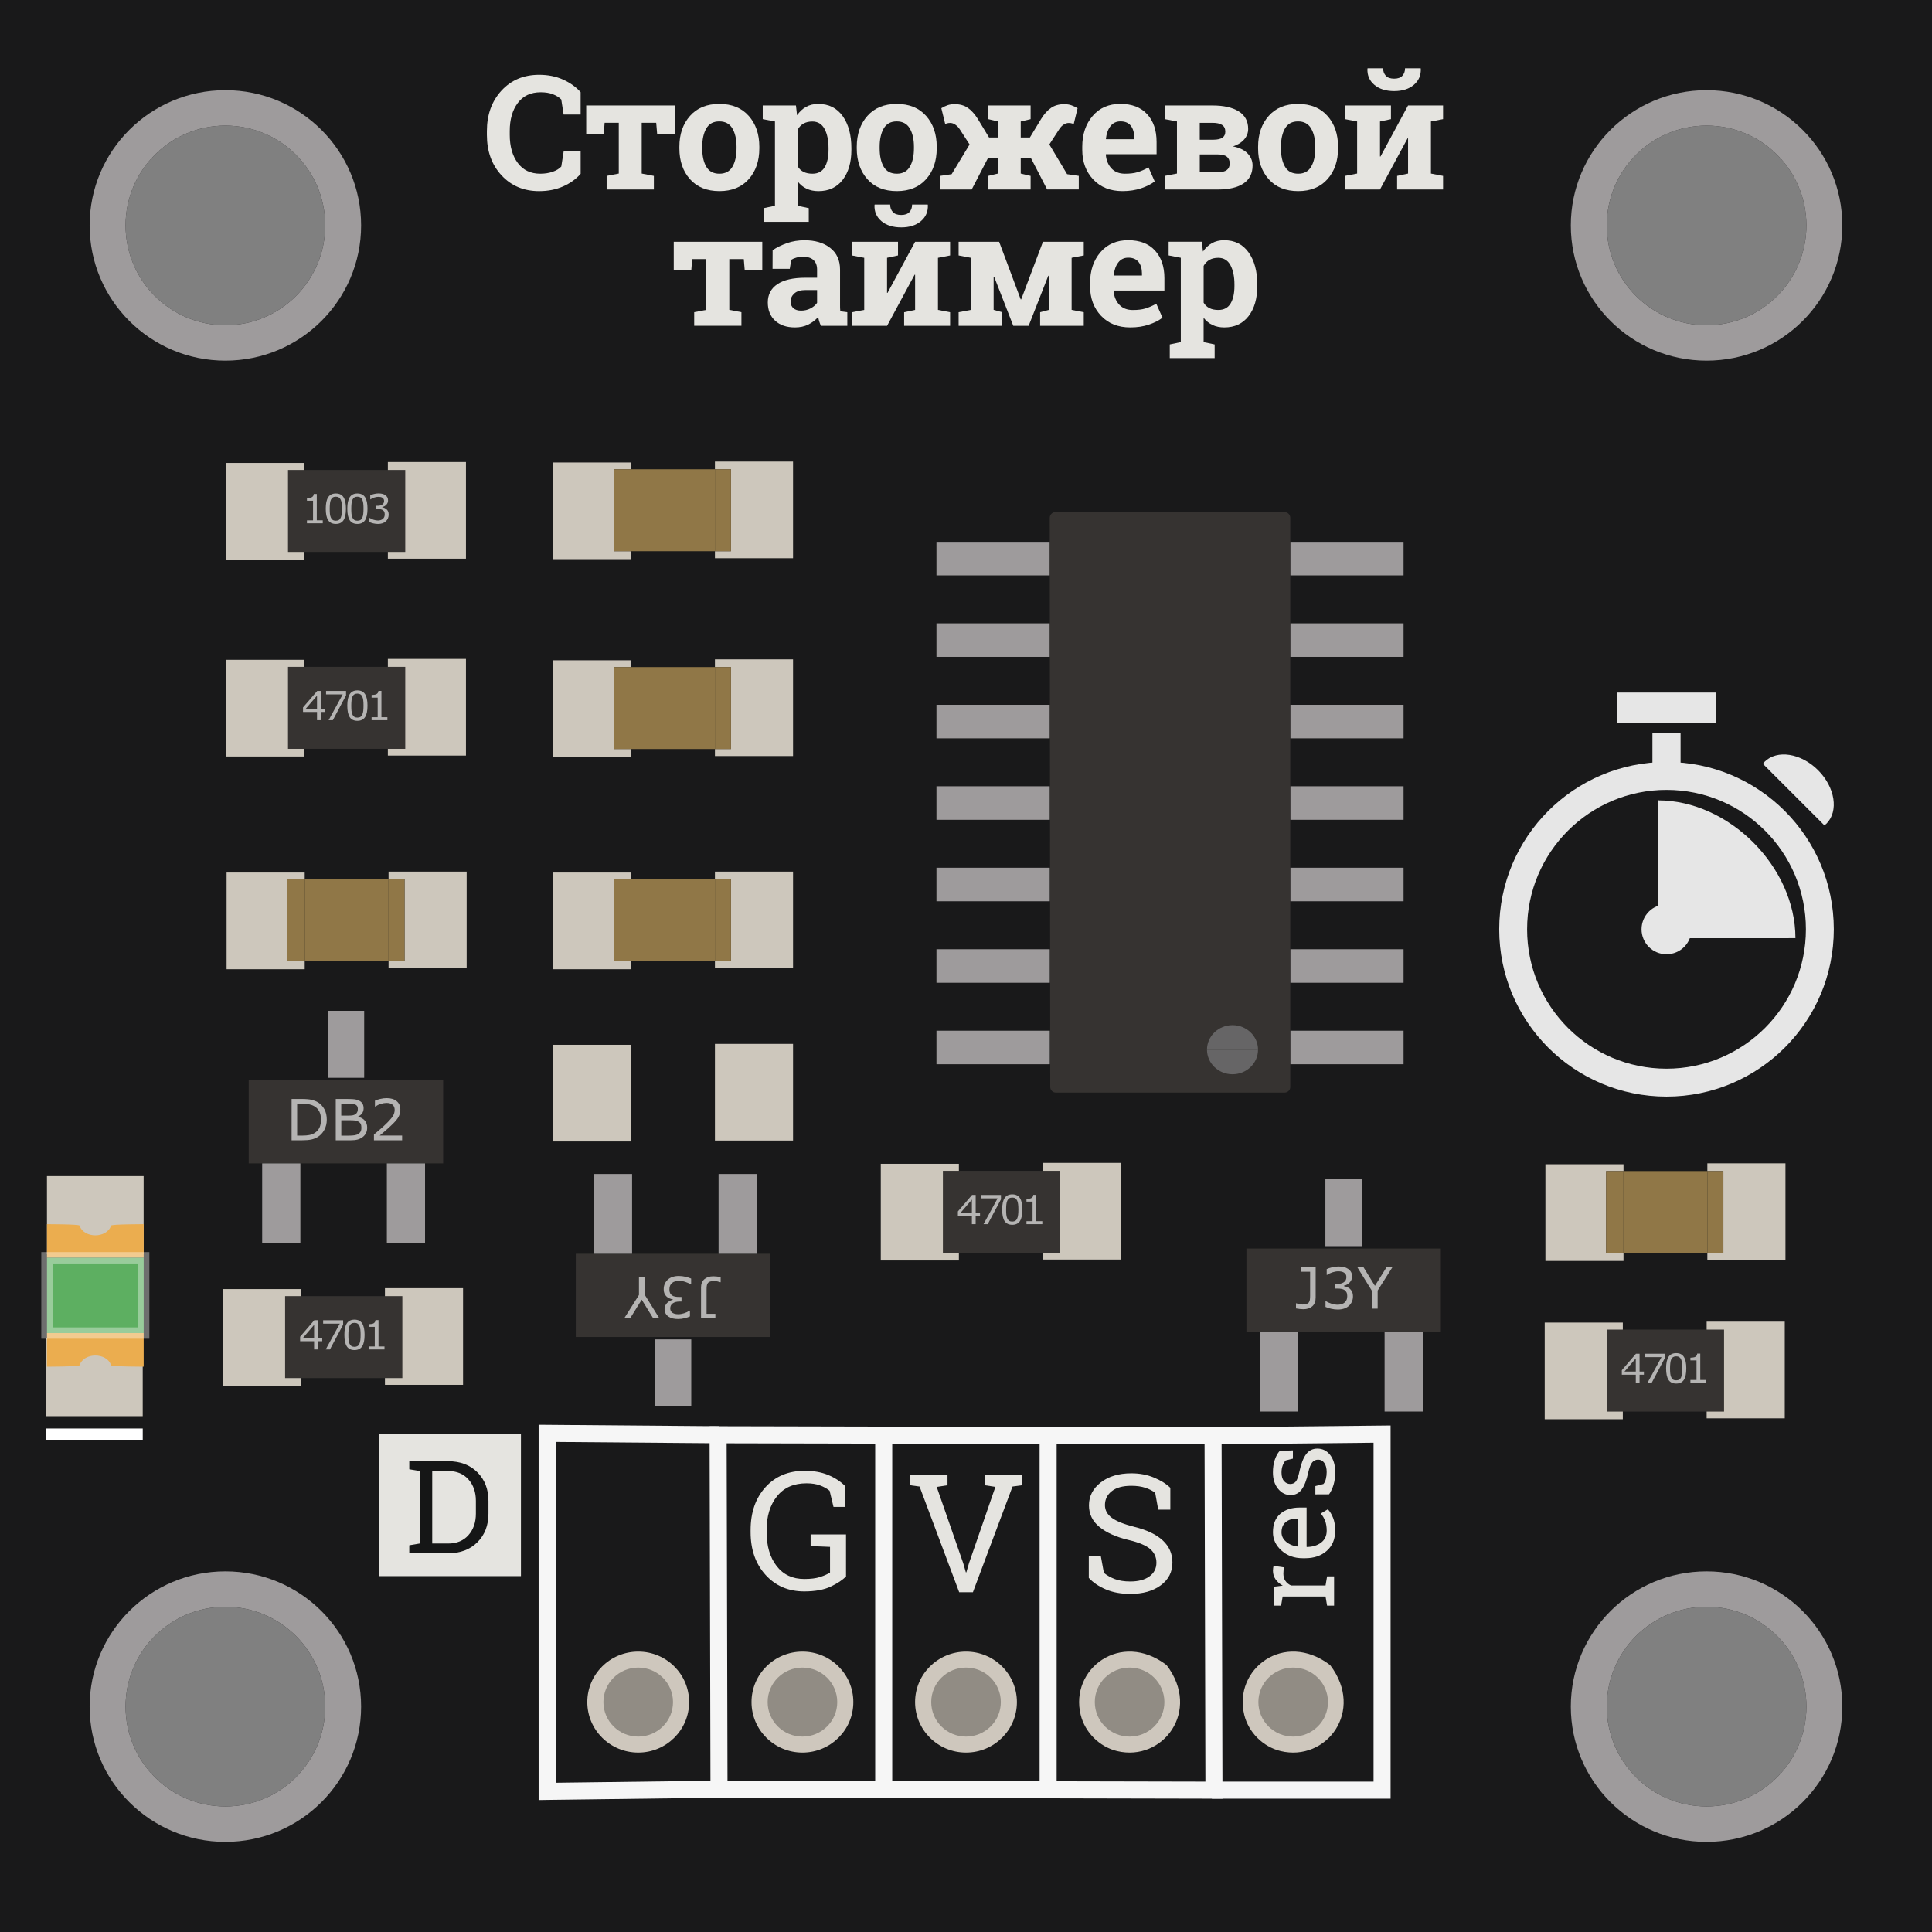 <?xml version="1.0" encoding="utf-8"?>
<!-- Generator: Adobe Illustrator 22.0.1, SVG Export Plug-In . SVG Version: 6.00 Build 0)  -->
<svg version="1.1" xmlns="http://www.w3.org/2000/svg" xmlns:xlink="http://www.w3.org/1999/xlink" x="0px" y="0px"
	 viewBox="0 0 85.04 85.04" style="enable-background:new 0 0 85.04 85.04;" xml:space="preserve">
<rect x="0" y="0" width="85.04" height="85.04" fill="#808080" stroke="none"/>
<style type="text/css">
	.st0{fill:#19191A;}
	.st1{fill:#9E9B9C;}
	.st2{fill:#CEC7BD;}
	.st3{fill:#918C84;}
	.st4{fill:none;stroke:#F6F6F6;stroke-width:0.75;stroke-miterlimit:10;}
	.st5{fill:#E5E4E0;}
	.st6{fill:none;}
	.st7{fill:#151616;}
	.st8{fill:#E6E6E6;}
	.st9{fill:#CDC7BC;}
	.st10{fill:#363331;}
	.st11{fill:#B5B4B3;}
	.st12{fill:#666566;}
	.st13{display:none;fill:#D2D94E;stroke:#EFE94A;stroke-width:0.25;stroke-miterlimit:10;}
	.st14{fill:#EBAD4F;}
	.st15{fill:#5DAF61;}
	.st16{opacity:0.37;fill:none;stroke:#FFFFFF;stroke-width:0.5;stroke-miterlimit:10;}
	.st17{fill:none;stroke:#FFFFFF;stroke-width:0.5;stroke-miterlimit:10;}
	.st18{fill:#907747;}
</style>
<g id="Слой_14">
	<g id="Креп._отверстия">
		<path class="st0" d="M0,85.04h85.04V0H0V85.04z M79.512,75.118
			c0,2.428-1.967,4.395-4.393,4.395c-2.428,0-4.395-1.967-4.395-4.395
			c0-2.426,1.967-4.393,4.395-4.393C77.545,70.725,79.512,72.692,79.512,75.118z
			 M14.315,75.118c0,2.428-1.967,4.395-4.393,4.395
			c-2.428,0-4.395-1.967-4.395-4.395c0-2.426,1.967-4.393,4.395-4.393
			C12.348,70.725,14.315,72.692,14.315,75.118z M79.512,9.921
			c0,2.428-1.967,4.395-4.393,4.395c-2.428,0-4.395-1.967-4.395-4.395
			c0-2.426,1.967-4.393,4.395-4.393C77.545,5.528,79.512,7.495,79.512,9.921z
			 M14.315,9.921c0,2.428-1.967,4.395-4.393,4.395
			c-2.428,0-4.395-1.967-4.395-4.395c0-2.426,1.967-4.393,4.395-4.393
			C12.348,5.528,14.315,7.495,14.315,9.921z"/>
		<path class="st1" d="M3.945,75.119c0,3.288,2.675,5.953,5.975,5.953
			c3.3,0,5.975-2.665,5.975-5.953c0-3.288-2.675-5.953-5.975-5.953
			C6.621,69.166,3.945,71.831,3.945,75.119z M14.315,75.118
			c0,2.428-1.967,4.395-4.393,4.395c-2.428,0-4.395-1.967-4.395-4.395
			c0-2.426,1.967-4.393,4.395-4.393C12.348,70.725,14.315,72.692,14.315,75.118z"/>
		<path class="st1" d="M3.945,9.922c0,3.288,2.675,5.953,5.975,5.953
			c3.3,0,5.975-2.665,5.975-5.953c0-3.288-2.675-5.953-5.975-5.953
			C6.621,3.969,3.945,6.634,3.945,9.922z M14.315,9.921
			c0,2.428-1.967,4.395-4.393,4.395c-2.428,0-4.395-1.967-4.395-4.395
			c0-2.426,1.967-4.393,4.395-4.393C12.348,5.528,14.315,7.495,14.315,9.921z"/>
		<path class="st1" d="M69.142,75.119c0,3.288,2.675,5.953,5.975,5.953
			c3.3,0,5.975-2.665,5.975-5.953c0-3.288-2.675-5.953-5.975-5.953
			C71.818,69.166,69.142,71.831,69.142,75.119z M79.512,75.118
			c0,2.428-1.967,4.395-4.393,4.395c-2.428,0-4.395-1.967-4.395-4.395
			c0-2.426,1.967-4.393,4.395-4.393C77.545,70.725,79.512,72.692,79.512,75.118z"/>
		<path class="st1" d="M69.142,9.922c0,3.288,2.675,5.953,5.975,5.953
			c3.3,0,5.975-2.665,5.975-5.953c0-3.288-2.675-5.953-5.975-5.953
			C71.818,3.969,69.142,6.634,69.142,9.922z M79.512,9.921
			c0,2.428-1.967,4.395-4.393,4.395c-2.428,0-4.395-1.967-4.395-4.395
			c0-2.426,1.967-4.393,4.395-4.393C77.545,5.528,79.512,7.495,79.512,9.921z"/>
	</g>
</g>
<g id="текст_и_лого">
	<g>
		<path class="st2" d="M30.333,74.92c0,1.227-1.002,2.222-2.24,2.222
			c-1.238,0-2.242-0.995-2.242-2.222c0-1.227,1.004-2.222,2.242-2.222
			C29.331,72.697,30.333,73.692,30.333,74.92z"/>
		<ellipse class="st3" cx="28.092" cy="74.92" rx="1.532" ry="1.519"/>
		<path class="st4" d="M31.788,78.749c-0.092-0-0.14-0-0.14-0L31.609,63.206
			c0,0-0-0.026-0-0.053c0.028,0,0.057,0,0.057,0l21.695,0.048
			c0,0,0.012,0,0.034,0c0.005,2.106,0.038,15.259,0.038,15.259
			s0,0.168,0.001,0.336c-0.046-0-0.091-0-0.091-0
			S33.642,78.753,31.788,78.749z"/>
		<line class="st4" x1="46.135" y1="63.185" x2="46.135" y2="78.779"/>
		<line class="st4" x1="38.898" y1="63.169" x2="38.898" y2="78.762"/>
		<path class="st2" d="M37.561,74.92c0,1.227-1.002,2.222-2.24,2.222
			s-2.242-0.995-2.242-2.222c0-1.227,1.004-2.222,2.242-2.222
			S37.561,73.692,37.561,74.92z"/>
		<ellipse class="st3" cx="35.321" cy="74.92" rx="1.532" ry="1.519"/>
		<path class="st2" d="M44.761,74.92c0,1.227-1.002,2.222-2.24,2.222
			s-2.242-0.995-2.242-2.222c0-1.227,1.004-2.222,2.242-2.222
			S44.761,73.692,44.761,74.92z"/>
		<ellipse class="st3" cx="42.521" cy="74.92" rx="1.532" ry="1.519"/>
		<path class="st2" d="M51.349,73.291c1.54,2.023-0.171,4.271-2.183,3.784
			c-0.774-0.188-1.41-0.821-1.599-1.595
			C47.075,73.468,49.324,71.75,51.349,73.291z"/>
		<ellipse class="st3" cx="49.721" cy="74.92" rx="1.532" ry="1.519"/>
		<path class="st2" d="M58.549,73.291c1.54,2.023-0.171,4.271-2.183,3.784
			c-0.774-0.188-1.41-0.821-1.599-1.595
			C54.275,73.468,56.524,71.75,58.549,73.291z"/>
		<ellipse class="st3" cx="56.921" cy="74.92" rx="1.532" ry="1.519"/>
		<g>
			<path class="st5" d="M37.238,69.389c-0.153,0.158-0.378,0.308-0.676,0.448
				s-0.685,0.211-1.161,0.211c-0.696,0-1.263-0.242-1.703-0.727
				c-0.439-0.483-0.659-1.112-0.659-1.885v-0.085c0-0.776,0.217-1.406,0.652-1.888
				c0.435-0.482,1.013-0.724,1.735-0.724c0.386,0,0.725,0.061,1.017,0.18
				s0.538,0.276,0.738,0.473v0.936h-0.493l-0.171-0.712
				c-0.117-0.095-0.258-0.173-0.423-0.234s-0.364-0.092-0.595-0.092
				c-0.562,0-0.995,0.19-1.299,0.572c-0.304,0.381-0.456,0.875-0.456,1.482v0.092
				c0,0.617,0.147,1.115,0.441,1.495c0.294,0.381,0.7,0.57,1.217,0.57
				c0.283,0,0.516-0.029,0.697-0.088c0.181-0.06,0.326-0.124,0.436-0.195v-1.13
				l-0.854-0.035v-0.514h1.558V69.389z"/>
		</g>
		<g>
			<path class="st5" d="M41.706,65.375l-0.475,0.075l1.165,3.352l0.118,0.407h0.021
				l0.118-0.407l1.161-3.355L43.346,65.375v-0.449h1.641V65.375l-0.419,0.057
				l-1.744,4.652h-0.604l-1.744-4.652L40.062,65.375v-0.449h1.644V65.375z"/>
		</g>
		<g>
			<path class="st5" d="M51.513,66.449h-0.532l-0.133-0.737
				c-0.107-0.09-0.25-0.164-0.429-0.224c-0.179-0.059-0.386-0.088-0.622-0.088
				c-0.374,0-0.661,0.078-0.86,0.235c-0.2,0.157-0.301,0.362-0.301,0.614
				c0,0.225,0.102,0.412,0.306,0.562c0.204,0.149,0.533,0.281,0.988,0.395
				c0.548,0.135,0.964,0.333,1.249,0.596c0.284,0.262,0.427,0.587,0.427,0.974
				c0,0.416-0.171,0.75-0.513,1.003s-0.789,0.379-1.342,0.379
				c-0.4,0-0.756-0.064-1.066-0.194c-0.312-0.13-0.564-0.3-0.76-0.511
				v-0.96h0.529l0.136,0.74c0.136,0.111,0.298,0.202,0.485,0.273
				c0.188,0.07,0.413,0.105,0.676,0.105c0.354,0,0.636-0.074,0.842-0.223
				s0.309-0.351,0.309-0.605c0-0.236-0.089-0.435-0.268-0.594
				s-0.495-0.294-0.947-0.402c-0.551-0.13-0.98-0.321-1.29-0.574
				c-0.31-0.252-0.465-0.57-0.465-0.953c0-0.403,0.173-0.739,0.519-1.008
				c0.346-0.268,0.794-0.402,1.347-0.402c0.365,0,0.696,0.062,0.995,0.187
				c0.3,0.124,0.539,0.274,0.721,0.451V66.449z"/>
		</g>
		<path class="st4" d="M31.665,63.153l-7.582-0.062c0,3.014,0,13.745,0,15.76
			c0.127-0.002,0.209-0.003,0.209-0.003l7.75-0.1"/>
		<path class="st4" d="M53.343,78.796h7.491c0-2.429,0-15.672,0-15.672l-7.473,0.077"/>
		<g>
			<rect x="54.443" y="62.226" class="st6" width="8.39" height="9.97"/>
			<path class="st5" d="M56.389,70.675h-0.31v-0.835l0.384-0.047
				c-0.136-0.075-0.241-0.168-0.318-0.279c-0.076-0.11-0.114-0.237-0.114-0.381
				c0-0.037,0.003-0.076,0.009-0.116s0.012-0.071,0.018-0.093l0.447,0.064
				l-0.015,0.275c0,0.129,0.029,0.236,0.089,0.322
				c0.06,0.088,0.143,0.154,0.25,0.203h1.517l0.068-0.402h0.308v1.288h-0.308
				l-0.068-0.401h-1.888L56.389,70.675z"/>
			<path class="st5" d="M58.771,67.373c0,0.371-0.122,0.666-0.367,0.885
				c-0.245,0.22-0.562,0.329-0.953,0.329H57.344c-0.376,0-0.688-0.112-0.938-0.339
				c-0.25-0.225-0.375-0.492-0.375-0.801c0-0.358,0.107-0.629,0.322-0.814
				c0.215-0.185,0.501-0.277,0.859-0.277h0.3v1.729l0.013,0.008
				c0.254-0.005,0.463-0.069,0.626-0.194c0.164-0.124,0.246-0.3,0.246-0.524
				c0-0.164-0.023-0.309-0.07-0.432c-0.046-0.125-0.11-0.231-0.191-0.322
				l0.312-0.189c0.091,0.096,0.168,0.222,0.23,0.379
				C58.74,66.965,58.771,67.153,58.771,67.373z M56.408,67.447
				c0,0.162,0.068,0.301,0.204,0.416s0.307,0.186,0.512,0.211l0.013-0.004v-1.229
				h-0.064c-0.188,0-0.346,0.051-0.473,0.152S56.408,67.246,56.408,67.447z"/>
			<path class="st5" d="M56.909,63.84v0.364l-0.317,0.079
				c-0.056,0.059-0.1,0.133-0.133,0.223s-0.051,0.191-0.051,0.305
				c0,0.172,0.038,0.3,0.113,0.383c0.074,0.084,0.165,0.126,0.271,0.126
				c0.104,0,0.187-0.036,0.247-0.11c0.06-0.074,0.113-0.225,0.16-0.451
				c0.072-0.336,0.169-0.586,0.292-0.75c0.123-0.165,0.288-0.247,0.495-0.247
				c0.234,0,0.424,0.096,0.568,0.287c0.145,0.19,0.217,0.44,0.217,0.749
				c0,0.203-0.022,0.384-0.069,0.545c-0.046,0.16-0.113,0.305-0.201,0.431
				l-0.603,0.003v-0.365l0.354-0.091c0.051-0.056,0.087-0.132,0.109-0.228
				c0.023-0.096,0.035-0.194,0.035-0.295c0-0.172-0.035-0.307-0.104-0.404
				s-0.159-0.146-0.272-0.146c-0.105,0-0.192,0.041-0.261,0.121
				c-0.068,0.082-0.128,0.236-0.179,0.463c-0.069,0.322-0.165,0.566-0.285,0.73
				s-0.283,0.246-0.488,0.246c-0.215,0-0.398-0.092-0.549-0.276
				c-0.152-0.185-0.228-0.425-0.228-0.72c0-0.203,0.026-0.384,0.078-0.545
				c0.052-0.16,0.124-0.295,0.218-0.401L56.909,63.84z"/>
		</g>
		<rect x="16.682" y="63.127" class="st5" width="6.248" height="6.248"/>
		<g>
			<path class="st7" d="M19.727,64.318c0.533,0,0.962,0.163,1.287,0.488
				S21.5,65.553,21.5,66.068v0.554c0,0.518-0.162,0.938-0.487,1.262
				c-0.325,0.323-0.753,0.485-1.287,0.485h-1.711v-0.351l0.458-0.078V64.75
				l-0.458-0.078v-0.354h0.458H19.727z M19.025,64.75v3.19h0.701
				c0.378,0,0.676-0.123,0.894-0.37c0.218-0.246,0.327-0.562,0.327-0.948V66.062
				c0-0.382-0.109-0.696-0.327-0.942C20.402,64.873,20.104,64.75,19.727,64.75H19.025z"/>
		</g>
	</g>
	<g>
		<path class="st5" d="M25.556,5.042h-0.748L24.705,4.378
			c-0.099-0.098-0.224-0.175-0.374-0.232s-0.328-0.085-0.533-0.085
			c-0.437,0-0.772,0.157-1.008,0.472c-0.235,0.314-0.353,0.725-0.353,1.23v0.174
			c0,0.506,0.117,0.917,0.352,1.234s0.565,0.475,0.993,0.475
			c0.198,0,0.378-0.028,0.543-0.085c0.164-0.057,0.292-0.134,0.381-0.232
			l0.104-0.663h0.748v0.984c-0.202,0.232-0.46,0.417-0.774,0.556
			c-0.313,0.138-0.665,0.207-1.053,0.207c-0.673,0-1.225-0.231-1.655-0.694
			s-0.645-1.056-0.645-1.781V5.77c0-0.722,0.214-1.316,0.641-1.781
			c0.428-0.465,0.98-0.697,1.658-0.697c0.389,0,0.739,0.07,1.052,0.21
			c0.312,0.14,0.571,0.325,0.775,0.555V5.042z"/>
		<path class="st5" d="M29.698,4.642V5.903h-0.772l-0.042-0.499h-0.638v2.235L28.781,7.742
			v0.598h-2.079V7.742l0.534-0.103V5.404H26.613L26.575,5.903h-0.772V4.642H29.698z"
			/>
		<path class="st5" d="M29.904,6.457c0-0.551,0.156-1.003,0.467-1.355
			c0.312-0.353,0.742-0.528,1.291-0.528c0.552,0,0.983,0.175,1.294,0.526
			c0.312,0.351,0.467,0.803,0.467,1.357v0.072c0,0.556-0.156,1.009-0.467,1.358
			c-0.311,0.35-0.74,0.525-1.287,0.525c-0.554,0-0.987-0.175-1.298-0.525
			c-0.311-0.35-0.467-0.802-0.467-1.358V6.457z M30.91,6.528
			c0,0.337,0.06,0.608,0.179,0.812c0.12,0.204,0.312,0.306,0.58,0.306
			c0.259,0,0.45-0.103,0.57-0.308s0.181-0.475,0.181-0.81V6.457
			c0-0.328-0.061-0.596-0.183-0.803c-0.122-0.208-0.313-0.311-0.576-0.311
			c-0.262,0-0.453,0.104-0.572,0.311c-0.119,0.208-0.179,0.475-0.179,0.803V6.528z
			"/>
		<path class="st5" d="M33.573,5.243V4.642h1.462l0.048,0.431
			c0.11-0.16,0.242-0.283,0.396-0.369c0.154-0.086,0.333-0.13,0.538-0.13
			c0.462,0,0.82,0.179,1.076,0.537c0.255,0.358,0.382,0.828,0.382,1.412v0.072
			c0,0.547-0.127,0.987-0.382,1.319c-0.255,0.333-0.611,0.499-1.069,0.499
			c-0.195,0-0.369-0.036-0.521-0.108c-0.152-0.071-0.282-0.177-0.39-0.316v1.07
			l0.486,0.103v0.602H33.625V9.16l0.486-0.103V5.346L33.573,5.243z M36.469,6.521
			c0-0.349-0.059-0.631-0.176-0.848s-0.296-0.325-0.538-0.325
			c-0.151,0-0.281,0.031-0.388,0.092s-0.191,0.149-0.253,0.263V7.325
			c0.062,0.105,0.146,0.185,0.253,0.239s0.238,0.082,0.395,0.082
			c0.243,0,0.422-0.095,0.536-0.284s0.171-0.445,0.171-0.769V6.521z"/>
		<path class="st5" d="M37.712,6.457c0-0.551,0.156-1.003,0.467-1.355
			c0.312-0.353,0.742-0.528,1.291-0.528c0.552,0,0.983,0.175,1.294,0.526
			c0.312,0.351,0.467,0.803,0.467,1.357v0.072c0,0.556-0.156,1.009-0.467,1.358
			c-0.311,0.35-0.74,0.525-1.287,0.525c-0.554,0-0.987-0.175-1.298-0.525
			c-0.311-0.35-0.467-0.802-0.467-1.358V6.457z M38.719,6.528
			c0,0.337,0.06,0.608,0.179,0.812c0.12,0.204,0.312,0.306,0.58,0.306
			c0.259,0,0.45-0.103,0.57-0.308s0.181-0.475,0.181-0.81V6.457
			c0-0.328-0.061-0.596-0.183-0.803c-0.122-0.208-0.313-0.311-0.576-0.311
			c-0.262,0-0.453,0.104-0.572,0.311C38.779,5.861,38.719,6.128,38.719,6.457V6.528z"/>
		<path class="st5" d="M43.495,7.742l0.431-0.103V6.956h-0.438l-0.717,1.384H41.378V7.742
			l0.51-0.075l0.79-1.309L42.244,5.688c-0.055-0.084-0.121-0.151-0.196-0.202
			s-0.148-0.075-0.217-0.075c-0.048,0-0.083,0.003-0.104,0.008
			c-0.021,0.006-0.062,0.017-0.124,0.033l-0.169-0.69
			c0.09-0.055,0.181-0.098,0.272-0.13s0.197-0.048,0.314-0.048
			c0.229,0,0.423,0.054,0.579,0.163c0.156,0.108,0.302,0.269,0.438,0.483l0.497,0.82
			h0.393V5.346l-0.431-0.103V4.642h1.868v0.602l-0.435,0.103v0.704h0.403
			l0.497-0.82c0.133-0.214,0.277-0.375,0.435-0.483
			c0.156-0.108,0.35-0.163,0.582-0.163c0.115,0,0.219,0.016,0.311,0.048
			s0.184,0.075,0.275,0.13l-0.169,0.69c-0.064-0.016-0.106-0.027-0.127-0.033
			c-0.021-0.005-0.055-0.008-0.101-0.008c-0.071,0-0.145,0.025-0.221,0.075
			c-0.075,0.05-0.14,0.117-0.192,0.202L46.188,6.357l0.782,1.309l0.514,0.075
			v0.598h-1.393l-0.714-1.384h-0.448v0.684l0.435,0.103v0.598h-1.868V7.742z"/>
		<path class="st5" d="M49.409,8.412c-0.538,0-0.968-0.171-1.29-0.513
			c-0.321-0.342-0.482-0.776-0.482-1.302V6.46c0-0.549,0.152-1.001,0.457-1.357
			s0.713-0.532,1.226-0.53c0.503,0,0.894,0.15,1.172,0.451
			s0.417,0.708,0.417,1.22v0.543h-2.227l-0.007,0.021
			c0.019,0.244,0.101,0.444,0.246,0.602c0.146,0.157,0.345,0.236,0.595,0.236
			c0.223,0,0.408-0.022,0.555-0.067c0.147-0.044,0.309-0.114,0.483-0.21
			l0.272,0.615c-0.154,0.121-0.354,0.222-0.599,0.304S49.71,8.412,49.409,8.412z
			 M49.319,5.342c-0.187,0-0.333,0.071-0.441,0.212s-0.175,0.327-0.2,0.557
			l0.011,0.017h1.234V6.04c0-0.212-0.051-0.381-0.15-0.507
			C49.673,5.405,49.521,5.342,49.319,5.342z"/>
		<path class="st5" d="M53.365,4.642c0.496,0,0.883,0.086,1.16,0.26
			c0.276,0.173,0.415,0.431,0.415,0.772c0,0.173-0.058,0.327-0.174,0.461
			s-0.281,0.237-0.495,0.308c0.283,0.055,0.497,0.158,0.643,0.309
			c0.146,0.152,0.22,0.329,0.22,0.532c0,0.349-0.132,0.612-0.396,0.79
			c-0.263,0.178-0.641,0.267-1.132,0.267h-2.338V7.742l0.538-0.103v-2.293
			l-0.538-0.103V4.642h0.538H53.365z M52.81,6.149h0.61
			c0.177-0.002,0.307-0.033,0.39-0.092s0.124-0.147,0.124-0.263
			c0-0.134-0.047-0.233-0.142-0.295c-0.094-0.063-0.236-0.094-0.427-0.094h-0.556
			V6.149z M52.81,6.798v0.783h0.797c0.177,0,0.308-0.032,0.393-0.098
			c0.085-0.064,0.128-0.161,0.128-0.289s-0.041-0.226-0.122-0.294
			c-0.082-0.068-0.215-0.103-0.398-0.103H52.81z"/>
		<path class="st5" d="M55.377,6.457c0-0.551,0.155-1.003,0.467-1.355
			c0.312-0.353,0.741-0.528,1.291-0.528c0.552,0,0.983,0.175,1.294,0.526
			c0.312,0.351,0.468,0.803,0.468,1.357v0.072c0,0.556-0.156,1.009-0.468,1.358
			c-0.311,0.35-0.74,0.525-1.287,0.525c-0.554,0-0.986-0.175-1.298-0.525
			c-0.312-0.35-0.467-0.802-0.467-1.358V6.457z M56.383,6.528
			c0,0.337,0.061,0.608,0.18,0.812c0.119,0.204,0.312,0.306,0.579,0.306
			c0.26,0,0.45-0.103,0.57-0.308c0.121-0.205,0.182-0.475,0.182-0.81V6.457
			c0-0.328-0.062-0.596-0.184-0.803c-0.121-0.208-0.313-0.311-0.575-0.311
			S56.682,5.446,56.562,5.653S56.383,6.128,56.383,6.457V6.528z"/>
		<path class="st5" d="M61.225,4.642v0.602l-0.482,0.103V6.887l0.021,0.003l1.214-2.249
			h1.007h0.534v0.602l-0.534,0.103v2.293l0.534,0.103v0.598h-2.023V7.742
			l0.482-0.103V6.091l-0.021-0.003l-1.214,2.252h-1.544V7.742l0.537-0.103v-2.293
			l-0.537-0.103V4.642h1.544H61.225z M62.531,3.004l0.007,0.021
			c0.012,0.29-0.09,0.526-0.305,0.709c-0.215,0.183-0.504,0.275-0.867,0.275
			c-0.365,0-0.656-0.092-0.872-0.275c-0.216-0.184-0.317-0.42-0.304-0.709
			l0.008-0.021h0.682c0,0.132,0.039,0.242,0.117,0.328s0.201,0.13,0.369,0.13
			c0.163,0,0.284-0.042,0.362-0.128c0.078-0.085,0.117-0.195,0.117-0.33H62.531z"/>
		<path class="st5" d="M33.553,10.642v1.261h-0.772l-0.042-0.499h-0.638v2.235l0.534,0.103
			v0.598h-2.079v-0.598l0.534-0.103v-2.235h-0.624l-0.038,0.499h-0.772v-1.261
			H33.553z"/>
		<path class="st5" d="M36.133,14.34c-0.027-0.062-0.052-0.125-0.072-0.189
			c-0.021-0.065-0.037-0.131-0.048-0.197c-0.12,0.137-0.265,0.247-0.436,0.332
			s-0.367,0.126-0.588,0.126c-0.365,0-0.655-0.099-0.87-0.295
			c-0.215-0.197-0.323-0.466-0.323-0.805c0-0.346,0.14-0.614,0.421-0.803
			c0.28-0.189,0.691-0.284,1.234-0.284h0.514v-0.362
			c0-0.178-0.052-0.315-0.155-0.414c-0.104-0.098-0.256-0.147-0.458-0.147
			c-0.115,0-0.217,0.013-0.307,0.04c-0.089,0.026-0.162,0.057-0.217,0.094
			l-0.065,0.396h-0.758l0.003-0.82c0.184-0.123,0.395-0.227,0.633-0.311
			c0.238-0.084,0.497-0.126,0.777-0.126c0.462,0,0.837,0.112,1.125,0.337
			c0.288,0.224,0.433,0.544,0.433,0.958v1.528c0,0.057,0,0.11,0.001,0.161
			c0.001,0.05,0.005,0.098,0.012,0.144l0.307,0.041v0.598H36.133z M35.261,13.673
			c0.152,0,0.29-0.033,0.414-0.097c0.124-0.065,0.221-0.146,0.29-0.245v-0.564
			h-0.514c-0.213,0-0.375,0.05-0.486,0.148c-0.11,0.1-0.166,0.218-0.166,0.357
			c0,0.125,0.041,0.223,0.123,0.294C35.003,13.638,35.116,13.673,35.261,13.673z"/>
		<path class="st5" d="M39.527,10.642v0.602l-0.482,0.103v1.542l0.021,0.003l1.214-2.249
			h1.006h0.534v0.602l-0.534,0.103v2.293l0.534,0.103v0.598h-2.023v-0.598
			l0.483-0.103v-1.548l-0.021-0.003l-1.213,2.252h-1.544v-0.598l0.538-0.103v-2.293
			l-0.538-0.103v-0.602h1.544H39.527z M40.834,9.004l0.007,0.021
			c0.012,0.29-0.09,0.526-0.305,0.709c-0.215,0.183-0.503,0.275-0.867,0.275
			c-0.365,0-0.656-0.092-0.872-0.275c-0.216-0.184-0.317-0.42-0.304-0.709
			l0.007-0.021h0.682c0,0.132,0.039,0.242,0.117,0.328s0.201,0.13,0.369,0.13
			c0.163,0,0.284-0.042,0.362-0.128c0.078-0.085,0.117-0.195,0.117-0.33H40.834z"/>
		<path class="st5" d="M44.928,13.178h0.021l0.958-2.536h1.262h0.534v0.602l-0.534,0.103
			v2.293l0.534,0.103v0.598h-1.92v-0.598l0.38-0.103v-1.5l-0.021-0.003
			l-0.865,2.205h-0.676l-0.844-2.164l-0.021,0.003v1.459l0.382,0.103v0.598h-1.923
			v-0.598l0.538-0.103v-2.293l-0.538-0.103v-0.602h0.538h1.245L44.928,13.178z"/>
		<path class="st5" d="M49.752,14.412c-0.537,0-0.968-0.171-1.289-0.513
			c-0.322-0.342-0.482-0.776-0.482-1.302v-0.137c0-0.549,0.152-1.001,0.456-1.357
			c0.305-0.355,0.714-0.532,1.226-0.53c0.504,0,0.895,0.15,1.173,0.451
			c0.277,0.301,0.417,0.708,0.417,1.22v0.543h-2.228l-0.007,0.021
			c0.019,0.244,0.101,0.444,0.247,0.602c0.146,0.157,0.344,0.236,0.595,0.236
			c0.223,0,0.407-0.022,0.555-0.067c0.147-0.044,0.308-0.114,0.482-0.21
			l0.272,0.615c-0.154,0.121-0.354,0.222-0.598,0.304
			C50.326,14.371,50.053,14.412,49.752,14.412z M49.662,11.342
			c-0.186,0-0.333,0.071-0.44,0.212c-0.108,0.141-0.175,0.327-0.2,0.557
			L49.031,12.128h1.234v-0.089c0-0.212-0.05-0.381-0.149-0.507
			C50.016,11.405,49.864,11.342,49.662,11.342z"/>
		<path class="st5" d="M51.439,11.243v-0.602h1.462l0.049,0.431
			c0.11-0.16,0.242-0.283,0.396-0.369c0.153-0.086,0.333-0.13,0.537-0.13
			c0.462,0,0.82,0.179,1.076,0.537c0.255,0.358,0.382,0.828,0.382,1.412v0.072
			c0,0.547-0.127,0.987-0.382,1.319c-0.256,0.333-0.611,0.499-1.069,0.499
			c-0.195,0-0.368-0.036-0.521-0.108c-0.151-0.071-0.281-0.177-0.39-0.316v1.07
			l0.486,0.103v0.602h-1.976v-0.602l0.486-0.103v-3.712L51.439,11.243z
			 M54.336,12.521c0-0.349-0.059-0.631-0.176-0.848s-0.297-0.325-0.538-0.325
			c-0.151,0-0.281,0.031-0.388,0.092c-0.107,0.062-0.191,0.149-0.254,0.263v1.62
			c0.062,0.105,0.146,0.185,0.254,0.239c0.106,0.055,0.238,0.082,0.395,0.082
			c0.243,0,0.422-0.095,0.536-0.284c0.113-0.189,0.171-0.445,0.171-0.769V12.521z"/>
	</g>
	<g>
		<path class="st8" d="M73.354,33.54c-4.067,0-7.364,3.297-7.364,7.364
			s3.297,7.364,7.364,7.364s7.364-3.297,7.364-7.364S77.42,33.54,73.354,33.54z
			 M73.354,47.04c-3.389,0-6.136-2.747-6.136-6.136
			c0-3.389,2.747-6.136,6.136-6.136s6.136,2.747,6.136,6.136
			C79.49,44.293,76.743,47.04,73.354,47.04z"/>
		<path class="st8" d="M80.301,36.327l-2.702-2.702c0.024-0.03,0.042-0.064,0.069-0.091
			c0.549-0.549,1.605-0.385,2.357,0.367c0.752,0.752,0.917,1.808,0.367,2.357
			C80.365,36.285,80.331,36.303,80.301,36.327z"/>
		<circle class="st8" cx="73.354" cy="40.904" r="1.099"/>
		<polygon class="st8" points="73.757,35.377 72.977,35.229 72.977,40.142 73.757,40.142 		"/>
		
			<rect x="76.089" y="38.652" transform="matrix(9.327466e-12 1 -1 9.327466e-12 117.383 -35.575)" class="st8" width="0.78" height="4.504"/>
		<rect x="71.19" y="30.484" class="st8" width="4.352" height="1.333"/>
		<rect x="72.734" y="32.25" class="st8" width="1.239" height="1.399"/>
		<path class="st8" d="M78.083,41.294c0,0-2.494,0-5.106,0v-6.065
			c3.134,0,6.052,2.931,6.052,6.065H78.083z"/>
	</g>
</g>
<g id="элементы">
	<g>
		<g id="XMLID_24_">
			<g>
				<rect x="67.993" y="58.215" class="st9" width="3.438" height="4.255"/>
			</g>
			<g>
			</g>
		</g>
		<g id="XMLID_23_">
			<g>
				<rect x="75.121" y="58.175" class="st9" width="3.438" height="4.255"/>
			</g>
			<g>
			</g>
		</g>
		<g id="XMLID_18_">
			<g>
				<rect x="70.726" y="58.525" class="st10" width="5.161" height="3.608"/>
			</g>
			<g>
			</g>
		</g>
		<g>
			<path class="st11" d="M72.359,60.511h-0.191v0.362h-0.166v-0.362h-0.615v-0.199
				l0.623-0.726h0.158v0.786h0.191V60.511z M72.002,60.372v-0.58l-0.498,0.58
				H72.002z"/>
			<path class="st11" d="M73.281,59.778l-0.582,1.095h-0.186l0.621-1.136h-0.733v-0.151H73.281
				V59.778z"/>
			<path class="st11" d="M74.225,60.229c0,0.231-0.035,0.401-0.107,0.509
				c-0.072,0.108-0.186,0.162-0.338,0.162c-0.154,0-0.267-0.055-0.338-0.164
				s-0.106-0.277-0.106-0.505c0-0.229,0.036-0.397,0.108-0.507
				c0.071-0.109,0.184-0.164,0.336-0.164c0.154,0,0.268,0.056,0.339,0.167
				C74.189,59.837,74.225,60.005,74.225,60.229z M73.998,60.621
				c0.02-0.047,0.033-0.102,0.041-0.164c0.007-0.063,0.01-0.14,0.01-0.229
				c0-0.087-0.003-0.163-0.01-0.228c-0.008-0.064-0.021-0.119-0.043-0.164
				c-0.02-0.045-0.047-0.078-0.082-0.101s-0.08-0.034-0.135-0.034
				c-0.054,0-0.099,0.012-0.134,0.034c-0.036,0.022-0.063,0.057-0.085,0.102
				c-0.02,0.043-0.032,0.099-0.039,0.167c-0.008,0.068-0.012,0.144-0.012,0.226
				c0,0.09,0.004,0.165,0.01,0.226s0.02,0.115,0.041,0.163
				c0.019,0.045,0.046,0.079,0.08,0.103c0.035,0.023,0.082,0.035,0.139,0.035
				c0.055,0,0.1-0.011,0.135-0.033C73.95,60.701,73.979,60.667,73.998,60.621z"/>
			<path class="st11" d="M75.102,60.873h-0.696v-0.132h0.269v-0.862h-0.269v-0.117
				c0.036,0,0.075-0.004,0.116-0.01c0.042-0.006,0.073-0.015,0.095-0.026
				c0.026-0.014,0.048-0.032,0.062-0.055c0.016-0.022,0.024-0.052,0.026-0.09
				h0.135v1.16h0.262V60.873z"/>
		</g>
	</g>
	<g>
		<g id="XMLID_39_">
			<g>
				<rect x="38.769" y="51.227" class="st9" width="3.438" height="4.255"/>
			</g>
			<g>
			</g>
		</g>
		<g id="XMLID_38_">
			<g>
				<rect x="45.898" y="51.186" class="st9" width="3.438" height="4.255"/>
			</g>
			<g>
			</g>
		</g>
		<g id="XMLID_37_">
			<g>
				<rect x="41.503" y="51.536" class="st10" width="5.161" height="3.608"/>
			</g>
			<g>
			</g>
		</g>
		<g>
			<path class="st11" d="M43.136,53.521h-0.191v0.362h-0.166v-0.362h-0.616v-0.198
				l0.624-0.727h0.159v0.787h0.191V53.521z M42.779,53.384v-0.581l-0.499,0.581
				H42.779z"/>
			<path class="st11" d="M44.059,52.79l-0.583,1.094h-0.185l0.62-1.136h-0.733v-0.151
				h0.881V52.79z"/>
			<path class="st11" d="M45.002,53.24c0,0.23-0.037,0.4-0.109,0.509
				c-0.072,0.107-0.184,0.162-0.336,0.162c-0.154,0-0.268-0.055-0.339-0.164
				c-0.071-0.11-0.106-0.278-0.106-0.505c0-0.229,0.035-0.398,0.107-0.507
				c0.072-0.109,0.185-0.164,0.338-0.164c0.154,0,0.267,0.056,0.338,0.166
				C44.966,52.849,45.002,53.016,45.002,53.24z M44.773,53.633
				c0.021-0.047,0.035-0.102,0.041-0.165c0.008-0.063,0.012-0.139,0.012-0.228
				c0-0.088-0.004-0.164-0.012-0.229c-0.006-0.064-0.021-0.119-0.041-0.164
				c-0.021-0.044-0.048-0.078-0.083-0.101c-0.034-0.022-0.079-0.033-0.134-0.033
				s-0.1,0.011-0.135,0.033s-0.063,0.057-0.084,0.103
				c-0.02,0.042-0.033,0.098-0.041,0.167c-0.007,0.068-0.01,0.144-0.01,0.226
				c0,0.09,0.002,0.165,0.009,0.226s0.021,0.114,0.041,0.162
				c0.019,0.045,0.046,0.079,0.081,0.103c0.034,0.024,0.08,0.036,0.139,0.036
				c0.054,0,0.099-0.012,0.135-0.034C44.727,53.712,44.754,53.678,44.773,53.633z"/>
			<path class="st11" d="M45.879,53.884h-0.697v-0.131h0.268v-0.863h-0.268v-0.117
				c0.036,0,0.075-0.003,0.117-0.009c0.041-0.006,0.072-0.015,0.094-0.026
				c0.026-0.015,0.047-0.033,0.062-0.055c0.016-0.022,0.024-0.053,0.026-0.09
				h0.134v1.16h0.264V53.884z"/>
		</g>
	</g>
	<g>
		<g id="XMLID_45_">
			<g>
				<rect x="9.944" y="29.043" class="st9" width="3.438" height="4.255"/>
			</g>
			<g>
			</g>
		</g>
		<g id="XMLID_44_">
			<g>
				<rect x="17.072" y="29.003" class="st9" width="3.438" height="4.255"/>
			</g>
			<g>
			</g>
		</g>
		<g id="XMLID_43_">
			<g>
				<rect x="12.677" y="29.353" class="st10" width="5.161" height="3.608"/>
			</g>
			<g>
			</g>
		</g>
		<g>
			<path class="st11" d="M14.311,31.338h-0.191v0.362h-0.166v-0.362h-0.616v-0.199
				l0.624-0.726h0.159v0.787h0.191V31.338z M13.954,31.2v-0.581l-0.499,0.581
				H13.954z"/>
			<path class="st11" d="M15.233,30.606l-0.583,1.094H14.465l0.62-1.136h-0.733v-0.151
				h0.88V30.606z"/>
			<path class="st11" d="M16.176,31.057c0,0.231-0.036,0.401-0.108,0.509
				s-0.185,0.162-0.337,0.162c-0.154,0-0.267-0.055-0.338-0.164
				c-0.071-0.11-0.106-0.278-0.106-0.505c0-0.229,0.036-0.398,0.108-0.507
				c0.072-0.109,0.184-0.164,0.337-0.164c0.154,0,0.267,0.056,0.338,0.167
				S16.176,30.833,16.176,31.057z M15.949,31.449
				c0.021-0.047,0.034-0.102,0.041-0.165c0.007-0.063,0.011-0.139,0.011-0.228
				c0-0.087-0.003-0.164-0.011-0.228c-0.007-0.064-0.021-0.119-0.042-0.164
				c-0.02-0.044-0.047-0.078-0.083-0.101c-0.035-0.022-0.08-0.034-0.134-0.034
				c-0.054,0-0.099,0.011-0.134,0.034c-0.036,0.022-0.063,0.057-0.084,0.102
				c-0.02,0.042-0.033,0.098-0.04,0.167c-0.007,0.068-0.011,0.144-0.011,0.226
				c0,0.09,0.003,0.165,0.009,0.226s0.02,0.115,0.041,0.163
				c0.019,0.045,0.046,0.079,0.081,0.103c0.035,0.024,0.081,0.036,0.139,0.036
				c0.054,0,0.099-0.011,0.135-0.034S15.929,31.495,15.949,31.449z"/>
			<path class="st11" d="M17.053,31.701h-0.697v-0.131h0.268v-0.863h-0.268v-0.117
				c0.036,0,0.075-0.003,0.117-0.009s0.073-0.015,0.094-0.026
				c0.026-0.014,0.047-0.033,0.062-0.055c0.016-0.022,0.024-0.052,0.026-0.09
				h0.134v1.16h0.263V31.701z"/>
		</g>
	</g>
	<g>
		<g id="XMLID_48_">
			<g>
				<rect x="9.944" y="20.377" class="st9" width="3.438" height="4.255"/>
			</g>
			<g>
			</g>
		</g>
		<g id="XMLID_47_">
			<g>
				<rect x="17.072" y="20.336" class="st9" width="3.438" height="4.255"/>
			</g>
			<g>
			</g>
		</g>
		<g id="XMLID_46_">
			<g>
				<rect x="12.677" y="20.686" class="st10" width="5.161" height="3.608"/>
			</g>
			<g>
			</g>
		</g>
		<g>
			<path class="st11" d="M14.208,23.034h-0.697V22.903h0.268v-0.863h-0.268v-0.117
				c0.036,0,0.075-0.003,0.117-0.009s0.073-0.015,0.094-0.026
				c0.026-0.014,0.047-0.033,0.062-0.055c0.016-0.022,0.024-0.052,0.026-0.09
				h0.134v1.16h0.263V23.034z"/>
			<path class="st11" d="M15.228,22.39c0,0.231-0.036,0.401-0.108,0.509
				s-0.185,0.162-0.337,0.162c-0.154,0-0.267-0.055-0.338-0.164
				c-0.071-0.11-0.106-0.278-0.106-0.505c0-0.229,0.036-0.398,0.108-0.507
				c0.072-0.109,0.184-0.164,0.337-0.164c0.154,0,0.267,0.056,0.338,0.167
				S15.228,22.166,15.228,22.39z M15,22.783
				c0.021-0.047,0.034-0.102,0.041-0.165c0.007-0.063,0.011-0.139,0.011-0.228
				c0-0.087-0.003-0.164-0.011-0.228c-0.007-0.064-0.021-0.119-0.042-0.164
				c-0.02-0.044-0.047-0.078-0.083-0.101c-0.035-0.022-0.08-0.034-0.134-0.034
				c-0.054,0-0.099,0.011-0.134,0.034c-0.036,0.022-0.063,0.057-0.084,0.102
				c-0.02,0.042-0.033,0.098-0.04,0.167c-0.007,0.068-0.011,0.144-0.011,0.226
				c0,0.09,0.003,0.165,0.009,0.226s0.02,0.115,0.041,0.163
				c0.019,0.045,0.046,0.079,0.081,0.103c0.035,0.024,0.081,0.036,0.139,0.036
				c0.054,0,0.099-0.011,0.135-0.034S14.981,22.828,15,22.783z"/>
			<path class="st11" d="M16.176,22.39c0,0.231-0.036,0.401-0.108,0.509
				s-0.185,0.162-0.337,0.162c-0.154,0-0.267-0.055-0.338-0.164
				c-0.071-0.11-0.106-0.278-0.106-0.505c0-0.229,0.036-0.398,0.108-0.507
				c0.072-0.109,0.184-0.164,0.337-0.164c0.154,0,0.267,0.056,0.338,0.167
				S16.176,22.166,16.176,22.39z M15.949,22.783
				c0.021-0.047,0.034-0.102,0.041-0.165c0.007-0.063,0.011-0.139,0.011-0.228
				c0-0.087-0.003-0.164-0.011-0.228c-0.007-0.064-0.021-0.119-0.042-0.164
				c-0.02-0.044-0.047-0.078-0.083-0.101c-0.035-0.022-0.08-0.034-0.134-0.034
				c-0.054,0-0.099,0.011-0.134,0.034c-0.036,0.022-0.063,0.057-0.084,0.102
				c-0.02,0.042-0.033,0.098-0.04,0.167c-0.007,0.068-0.011,0.144-0.011,0.226
				c0,0.09,0.003,0.165,0.009,0.226s0.02,0.115,0.041,0.163
				c0.019,0.045,0.046,0.079,0.081,0.103c0.035,0.024,0.081,0.036,0.139,0.036
				c0.054,0,0.099-0.011,0.135-0.034S15.929,22.828,15.949,22.783z"/>
			<path class="st11" d="M17.013,22.415c0.028,0.025,0.051,0.056,0.068,0.093
				c0.018,0.038,0.027,0.086,0.027,0.145s-0.011,0.113-0.032,0.162
				c-0.021,0.049-0.051,0.092-0.09,0.128c-0.043,0.041-0.094,0.07-0.153,0.09
				c-0.059,0.019-0.123,0.029-0.192,0.029c-0.071,0-0.142-0.009-0.211-0.025
				C16.362,23.019,16.305,23,16.261,22.979v-0.18h0.013
				c0.049,0.032,0.106,0.059,0.173,0.08s0.13,0.032,0.192,0.032
				c0.037,0,0.075-0.006,0.116-0.019c0.041-0.012,0.074-0.03,0.1-0.053
				c0.026-0.025,0.046-0.053,0.059-0.084c0.013-0.031,0.02-0.069,0.02-0.116
				s-0.007-0.084-0.022-0.115S16.875,22.472,16.849,22.454s-0.057-0.03-0.094-0.037
				c-0.037-0.007-0.077-0.01-0.119-0.01h-0.078v-0.144h0.06
				c0.088,0,0.158-0.019,0.21-0.055s0.078-0.09,0.078-0.16
				c0-0.031-0.007-0.058-0.02-0.082s-0.032-0.042-0.055-0.058
				c-0.025-0.015-0.051-0.025-0.08-0.031c-0.028-0.005-0.06-0.008-0.096-0.008
				c-0.055,0-0.113,0.01-0.175,0.029s-0.12,0.047-0.175,0.083h-0.008v-0.181
				c0.041-0.021,0.095-0.039,0.164-0.056c0.068-0.017,0.134-0.026,0.198-0.026
				c0.063,0,0.118,0.006,0.166,0.018c0.048,0.011,0.091,0.03,0.13,0.055
				c0.042,0.028,0.073,0.061,0.094,0.1c0.021,0.04,0.032,0.085,0.032,0.138
				c0,0.071-0.025,0.134-0.076,0.187c-0.05,0.053-0.11,0.087-0.178,0.101v0.012
				c0.027,0.005,0.059,0.014,0.095,0.029
				C16.958,22.374,16.989,22.393,17.013,22.415z"/>
		</g>
	</g>
	<g>
		<g id="XMLID_42_">
			<g>
				<rect x="9.816" y="56.741" class="st9" width="3.438" height="4.255"/>
			</g>
			<g>
			</g>
		</g>
		<g id="XMLID_41_">
			<g>
				<rect x="16.944" y="56.701" class="st9" width="3.438" height="4.255"/>
			</g>
			<g>
			</g>
		</g>
		<g id="XMLID_40_">
			<g>
				<rect x="12.549" y="57.051" class="st10" width="5.161" height="3.608"/>
			</g>
			<g>
			</g>
		</g>
		<g>
			<path class="st11" d="M14.183,59.036h-0.191v0.362h-0.166v-0.362h-0.616v-0.198
				l0.624-0.727h0.159v0.787h0.191V59.036z M13.826,58.898v-0.581l-0.499,0.581
				H13.826z"/>
			<path class="st11" d="M15.105,58.305l-0.583,1.094h-0.185l0.62-1.136h-0.733v-0.151
				h0.88V58.305z"/>
			<path class="st11" d="M16.048,58.755c0,0.23-0.036,0.4-0.108,0.509
				c-0.072,0.107-0.185,0.162-0.337,0.162c-0.154,0-0.267-0.055-0.338-0.164
				c-0.071-0.11-0.106-0.278-0.106-0.505c0-0.229,0.036-0.398,0.108-0.507
				c0.072-0.109,0.184-0.164,0.337-0.164c0.154,0,0.267,0.056,0.338,0.166
				C16.013,58.363,16.048,58.53,16.048,58.755z M15.821,59.147
				c0.021-0.047,0.034-0.102,0.041-0.165c0.007-0.063,0.011-0.139,0.011-0.228
				c0-0.088-0.003-0.164-0.011-0.229c-0.007-0.064-0.021-0.119-0.042-0.164
				c-0.02-0.044-0.047-0.078-0.083-0.101c-0.035-0.022-0.08-0.033-0.134-0.033
				c-0.054,0-0.099,0.011-0.134,0.033c-0.036,0.022-0.063,0.057-0.084,0.103
				c-0.02,0.042-0.033,0.098-0.04,0.167c-0.007,0.068-0.011,0.144-0.011,0.226
				c0,0.09,0.003,0.165,0.009,0.226s0.02,0.114,0.041,0.162
				c0.019,0.045,0.046,0.079,0.081,0.103c0.035,0.024,0.081,0.036,0.139,0.036
				c0.054,0,0.099-0.012,0.135-0.034S15.801,59.192,15.821,59.147z"/>
			<path class="st11" d="M16.925,59.398h-0.697v-0.131h0.268v-0.863h-0.268v-0.117
				c0.036,0,0.075-0.003,0.117-0.009s0.073-0.015,0.094-0.026
				c0.026-0.015,0.047-0.033,0.062-0.055c0.016-0.022,0.024-0.053,0.026-0.09
				h0.134v1.16h0.263V59.398z"/>
		</g>
	</g>
	<g>
		<g id="XMLID_4_">
			<g>
				<rect x="56.792" y="45.368" class="st1" width="4.988" height="1.476"/>
			</g>
			<g>
			</g>
		</g>
		<g id="XMLID_5_">
			<g>
				<rect x="56.792" y="41.782" class="st1" width="4.988" height="1.476"/>
			</g>
			<g>
			</g>
		</g>
		<g id="XMLID_6_">
			<g>
				<rect x="56.792" y="38.195" class="st1" width="4.988" height="1.476"/>
			</g>
			<g>
			</g>
		</g>
		<g id="XMLID_49_">
			<g>
				<rect x="56.792" y="34.609" class="st1" width="4.988" height="1.476"/>
			</g>
			<g>
			</g>
		</g>
		<g id="XMLID_10_">
			<g>
				<rect x="56.792" y="31.023" class="st1" width="4.988" height="1.476"/>
			</g>
			<g>
			</g>
		</g>
		<g id="XMLID_51_">
			<g>
				<rect x="56.792" y="27.437" class="st1" width="4.988" height="1.476"/>
			</g>
			<g>
			</g>
		</g>
		<g id="XMLID_50_">
			<g>
				<rect x="56.792" y="23.85" class="st1" width="4.988" height="1.476"/>
			</g>
			<g>
			</g>
		</g>
		<g id="XMLID_54_">
			<g>
				<rect x="41.22" y="45.368" class="st1" width="4.988" height="1.476"/>
			</g>
			<g>
			</g>
		</g>
		<g id="XMLID_53_">
			<g>
				<rect x="41.22" y="41.782" class="st1" width="4.988" height="1.476"/>
			</g>
			<g>
			</g>
		</g>
		<g id="XMLID_52_">
			<g>
				<rect x="41.22" y="38.195" class="st1" width="4.988" height="1.476"/>
			</g>
			<g>
			</g>
		</g>
		<g id="XMLID_22_">
			<g>
				<rect x="41.22" y="34.609" class="st1" width="4.988" height="1.476"/>
			</g>
			<g>
			</g>
		</g>
		<g id="XMLID_21_">
			<g>
				<rect x="41.22" y="31.023" class="st1" width="4.988" height="1.476"/>
			</g>
			<g>
			</g>
		</g>
		<g id="XMLID_20_">
			<g>
				<rect x="41.22" y="27.437" class="st1" width="4.988" height="1.476"/>
			</g>
			<g>
			</g>
		</g>
		<g id="XMLID_19_">
			<g>
				<rect x="41.22" y="23.85" class="st1" width="4.988" height="1.476"/>
			</g>
			<g>
			</g>
		</g>
		<g id="XMLID_7_">
			<g>
				<path class="st10" d="M46.459,22.541h10.081c0.139,0,0.253,0.111,0.253,0.252V47.85
					c0,0.131-0.113,0.242-0.253,0.242H46.475c-0.134,0-0.247-0.111-0.247-0.242
					l-0.021-25.057C46.207,22.652,46.32,22.541,46.459,22.541z"/>
			</g>
			<g>
			</g>
		</g>
		<g>
			<path class="st12" d="M54.251,45.123c-0.62,0-1.123,0.484-1.123,1.081h2.246
				C55.374,45.607,54.871,45.123,54.251,45.123z"/>
			<path class="st12" d="M54.251,47.285c0.62,0,1.123-0.484,1.123-1.081h-2.246
				C53.128,46.801,53.63,47.285,54.251,47.285z"/>
		</g>
	</g>
	<g>
		<g>
			<g id="XMLID_13_">
				<g>
					<rect x="2.027" y="58.896" class="st9" width="4.255" height="3.438"/>
				</g>
				<g>
				</g>
			</g>
			<g id="XMLID_12_">
				<g>
					<rect x="2.067" y="51.768" class="st9" width="4.255" height="3.438"/>
				</g>
				<g>
				</g>
			</g>
			<circle class="st13" cx="4.278" cy="56.987" r="0.552"/>
		</g>
		<path class="st14" d="M4.196,54.375c0.293,0,0.602-0.141,0.694-0.43
			c0.021-0.061,1.434-0.061,1.434-0.061s0,0.739,0,1.478H2.068
			c0-0.739,0-1.478,0-1.478s1.413,0,1.434,0.061
			C3.593,54.234,3.903,54.376,4.196,54.375"/>
		<path class="st14" d="M4.196,59.665c0.293-0,0.602,0.141,0.694,0.43
			c0.021,0.061,1.434,0.061,1.434,0.061s0-0.739,0-1.478H2.068
			c0,0.739,0,1.478,0,1.478s1.413,0,1.434-0.061
			C3.593,59.807,3.903,59.665,4.196,59.665"/>
		
			<rect x="2.538" y="54.892" transform="matrix(4.498783e-11 1 -1 4.498783e-11 61.216 52.825)" class="st15" width="3.315" height="4.256"/>
		
			<rect x="2.538" y="54.892" transform="matrix(4.498783e-11 1 -1 4.498783e-11 61.216 52.825)" class="st16" width="3.315" height="4.256"/>
		<line class="st17" x1="2.027" y1="63.127" x2="6.283" y2="63.127"/>
	</g>
	<g>
		<g id="XMLID_28_">
			<g>
				<rect x="54.863" y="54.956" class="st10" width="8.559" height="3.662"/>
			</g>
			<g>
			</g>
		</g>
		<g id="XMLID_27_">
			<g>
				<rect x="58.339" y="51.903" class="st1" width="1.607" height="2.948"/>
			</g>
			<g>
			</g>
		</g>
		<g id="XMLID_26_">
			<g>
				<rect x="60.945" y="58.619" class="st1" width="1.681" height="3.512"/>
			</g>
			<g>
			</g>
		</g>
		<g id="XMLID_25_">
			<g>
				<rect x="55.456" y="58.619" class="st1" width="1.681" height="3.512"/>
			</g>
			<g>
			</g>
		</g>
		<g>
			<path class="st11" d="M57.91,57.13c0,0.159-0.049,0.282-0.147,0.369
				c-0.099,0.086-0.229,0.129-0.395,0.129c-0.04,0-0.092-0.003-0.157-0.01
				c-0.066-0.007-0.121-0.016-0.166-0.025v-0.226h0.014
				c0.034,0.011,0.076,0.022,0.125,0.035c0.049,0.012,0.1,0.019,0.151,0.019
				c0.075,0,0.136-0.009,0.181-0.026c0.045-0.017,0.078-0.041,0.099-0.073
				c0.022-0.032,0.036-0.072,0.042-0.119c0.007-0.048,0.01-0.102,0.01-0.164
				v-1.062h-0.388v-0.192h0.632V57.13z"/>
			<path class="st11" d="M59.417,56.727c0.039,0.035,0.071,0.079,0.097,0.132
				c0.025,0.054,0.039,0.122,0.039,0.205c0,0.084-0.016,0.159-0.046,0.229
				s-0.073,0.13-0.128,0.181c-0.062,0.058-0.135,0.1-0.218,0.127
				s-0.175,0.041-0.274,0.041c-0.102,0-0.201-0.013-0.301-0.036
				c-0.098-0.024-0.179-0.051-0.242-0.079v-0.255h0.019
				c0.069,0.046,0.151,0.083,0.247,0.113c0.094,0.03,0.186,0.045,0.273,0.045
				c0.051,0,0.105-0.008,0.164-0.025c0.059-0.017,0.105-0.042,0.143-0.075
				c0.037-0.036,0.065-0.075,0.084-0.119c0.018-0.043,0.027-0.098,0.027-0.163
				s-0.01-0.119-0.031-0.162s-0.05-0.076-0.087-0.101
				c-0.036-0.025-0.081-0.043-0.134-0.052c-0.053-0.01-0.109-0.015-0.17-0.015
				h-0.111v-0.202h0.086c0.125,0,0.225-0.026,0.299-0.078s0.111-0.127,0.111-0.227
				c0-0.044-0.01-0.082-0.027-0.115c-0.02-0.033-0.046-0.06-0.08-0.081
				c-0.035-0.021-0.072-0.036-0.113-0.044c-0.039-0.008-0.086-0.013-0.137-0.013
				c-0.078,0-0.16,0.015-0.248,0.042s-0.171,0.066-0.249,0.117h-0.013v-0.255
				c0.059-0.029,0.137-0.055,0.234-0.079c0.097-0.024,0.191-0.036,0.282-0.036
				c0.089,0,0.168,0.008,0.236,0.024s0.13,0.042,0.185,0.078
				c0.06,0.039,0.104,0.087,0.135,0.142c0.03,0.056,0.045,0.12,0.045,0.194
				c0,0.101-0.035,0.189-0.107,0.265s-0.156,0.123-0.254,0.143v0.017
				c0.039,0.007,0.084,0.021,0.135,0.041S59.381,56.696,59.417,56.727z"/>
			<path class="st11" d="M61.286,55.784l-0.646,1.021v0.798h-0.244v-0.771l-0.647-1.047
				h0.271l0.5,0.813l0.507-0.813H61.286z"/>
		</g>
	</g>
	<g>
		<g id="XMLID_32_">
			<g>
				<rect x="25.344" y="55.187" class="st10" width="8.559" height="3.662"/>
			</g>
			<g>
			</g>
		</g>
		<g id="XMLID_31_">
			<g>
				<rect x="28.82" y="58.955" class="st1" width="1.607" height="2.948"/>
			</g>
			<g>
			</g>
		</g>
		<g id="XMLID_30_">
			<g>
				<rect x="26.141" y="51.675" class="st1" width="1.681" height="3.512"/>
			</g>
			<g>
			</g>
		</g>
		<g id="XMLID_29_">
			<g>
				<rect x="31.629" y="51.675" class="st1" width="1.681" height="3.512"/>
			</g>
			<g>
			</g>
		</g>
		<g>
			<path class="st11" d="M30.856,56.676c0-0.159,0.049-0.282,0.147-0.369
				c0.098-0.086,0.229-0.129,0.395-0.129c0.04,0,0.092,0.003,0.158,0.01
				s0.121,0.016,0.165,0.025v0.226h-0.014c-0.034-0.011-0.075-0.022-0.125-0.035
				c-0.049-0.012-0.1-0.019-0.151-0.019c-0.076,0-0.136,0.009-0.18,0.026
				c-0.045,0.017-0.078,0.041-0.099,0.073c-0.022,0.032-0.037,0.072-0.042,0.119
				c-0.006,0.048-0.009,0.102-0.009,0.164v1.062h0.388v0.192h-0.632V56.676z"/>
			<path class="st11" d="M29.35,57.079C29.311,57.044,29.278,57,29.252,56.947
				c-0.025-0.054-0.038-0.122-0.038-0.205c0-0.084,0.015-0.159,0.045-0.229
				c0.031-0.069,0.073-0.13,0.128-0.181c0.062-0.058,0.134-0.1,0.217-0.127
				s0.175-0.041,0.274-0.041c0.102,0,0.202,0.013,0.301,0.036
				c0.099,0.024,0.179,0.051,0.243,0.079v0.255h-0.019
				c-0.07-0.046-0.152-0.083-0.247-0.113c-0.094-0.03-0.186-0.045-0.273-0.045
				c-0.052,0-0.106,0.008-0.165,0.025c-0.058,0.017-0.105,0.042-0.142,0.075
				c-0.038,0.036-0.066,0.075-0.084,0.119c-0.018,0.043-0.027,0.098-0.027,0.163
				s0.01,0.119,0.031,0.162s0.05,0.076,0.087,0.101
				c0.037,0.025,0.082,0.043,0.134,0.052c0.052,0.01,0.109,0.015,0.17,0.015
				h0.111v0.202h-0.086c-0.125,0-0.224,0.026-0.298,0.078
				c-0.075,0.052-0.112,0.127-0.112,0.227c0,0.044,0.01,0.082,0.028,0.115
				c0.019,0.033,0.045,0.06,0.079,0.081c0.035,0.021,0.073,0.036,0.113,0.044
				c0.04,0.008,0.086,0.013,0.137,0.013c0.078,0,0.161-0.015,0.249-0.042
				c0.088-0.027,0.171-0.066,0.249-0.117h0.012v0.255
				c-0.058,0.029-0.136,0.055-0.233,0.079s-0.191,0.036-0.283,0.036
				c-0.089,0-0.168-0.008-0.236-0.024s-0.13-0.042-0.185-0.078
				c-0.06-0.039-0.104-0.087-0.134-0.142c-0.031-0.056-0.046-0.12-0.046-0.194
				c0-0.101,0.036-0.189,0.108-0.265s0.157-0.123,0.254-0.143v-0.017
				c-0.04-0.007-0.084-0.021-0.136-0.041
				C29.428,57.136,29.385,57.109,29.35,57.079z"/>
			<path class="st11" d="M27.48,58.021l0.645-1.021V56.203h0.244v0.771l0.648,1.047h-0.27
				l-0.501-0.813l-0.506,0.813H27.48z"/>
		</g>
	</g>
	<g>
		<g id="XMLID_36_">
			<g>
				<rect x="10.947" y="47.546" class="st10" width="8.559" height="3.662"/>
			</g>
			<g>
			</g>
		</g>
		<g id="XMLID_35_">
			<g>
				<rect x="14.423" y="44.493" class="st1" width="1.607" height="2.948"/>
			</g>
			<g>
			</g>
		</g>
		<g id="XMLID_34_">
			<g>
				<rect x="17.028" y="51.209" class="st1" width="1.681" height="3.512"/>
			</g>
			<g>
			</g>
		</g>
		<g id="XMLID_33_">
			<g>
				<rect x="11.54" y="51.209" class="st1" width="1.681" height="3.512"/>
			</g>
			<g>
			</g>
		</g>
		<g>
			<path class="st11" d="M14.384,49.285c0,0.165-0.036,0.314-0.109,0.449
				s-0.169,0.238-0.29,0.312c-0.084,0.052-0.177,0.089-0.28,0.111
				s-0.239,0.034-0.407,0.034h-0.463v-1.818h0.458
				c0.179,0,0.321,0.013,0.427,0.038c0.105,0.026,0.195,0.062,0.268,0.105
				c0.125,0.078,0.222,0.181,0.292,0.31S14.384,49.108,14.384,49.285z M14.129,49.281
				c0-0.143-0.025-0.263-0.075-0.36s-0.125-0.175-0.224-0.23
				c-0.072-0.041-0.149-0.069-0.23-0.085c-0.081-0.016-0.179-0.024-0.292-0.024
				h-0.229v1.403h0.229c0.118,0,0.22-0.008,0.308-0.025
				c0.087-0.017,0.167-0.049,0.241-0.095c0.091-0.059,0.159-0.135,0.205-0.229
				C14.106,49.541,14.129,49.423,14.129,49.281z"/>
			<path class="st11" d="M16.162,49.633c0,0.091-0.017,0.17-0.051,0.239
				c-0.035,0.069-0.081,0.127-0.14,0.171c-0.069,0.054-0.145,0.093-0.227,0.115
				s-0.188,0.034-0.315,0.034h-0.65v-1.818h0.543c0.134,0,0.234,0.005,0.301,0.015
				c0.066,0.01,0.13,0.03,0.191,0.061c0.067,0.035,0.116,0.08,0.146,0.136
				c0.03,0.055,0.045,0.12,0.045,0.197c0,0.086-0.022,0.159-0.066,0.22
				s-0.104,0.109-0.177,0.146v0.01c0.124,0.025,0.222,0.079,0.293,0.161
				C16.126,49.402,16.162,49.507,16.162,49.633z M15.751,48.813
				c0-0.044-0.007-0.081-0.022-0.111s-0.039-0.055-0.071-0.073
				c-0.039-0.021-0.085-0.035-0.141-0.041c-0.055-0.005-0.123-0.008-0.205-0.008
				h-0.291v0.525h0.315c0.076,0,0.137-0.004,0.182-0.012
				c0.045-0.008,0.087-0.023,0.125-0.048s0.066-0.057,0.082-0.095
				C15.744,48.912,15.751,48.866,15.751,48.813z M15.908,49.643
				c0-0.073-0.011-0.131-0.033-0.175c-0.022-0.043-0.062-0.079-0.121-0.109
				c-0.039-0.021-0.087-0.034-0.143-0.04c-0.057-0.006-0.125-0.009-0.205-0.009
				h-0.383v0.677h0.323c0.107,0,0.194-0.006,0.262-0.017
				c0.068-0.011,0.124-0.031,0.167-0.061c0.046-0.032,0.08-0.068,0.101-0.108
				C15.897,49.76,15.908,49.707,15.908,49.643z"/>
			<path class="st11" d="M17.702,50.192h-1.242V49.938c0.086-0.073,0.173-0.146,0.259-0.22
				c0.087-0.074,0.167-0.146,0.242-0.219c0.158-0.151,0.266-0.272,0.324-0.361
				c0.059-0.089,0.087-0.186,0.087-0.289c0-0.094-0.031-0.168-0.094-0.222
				c-0.062-0.053-0.15-0.08-0.263-0.08c-0.075,0-0.156,0.014-0.243,0.039
				c-0.087,0.026-0.172,0.066-0.255,0.12h-0.013v-0.257
				c0.059-0.028,0.136-0.054,0.234-0.078c0.097-0.023,0.191-0.035,0.282-0.035
				c0.188,0,0.335,0.045,0.442,0.135s0.16,0.212,0.16,0.366
				c0,0.069-0.009,0.134-0.026,0.193s-0.044,0.116-0.078,0.171
				c-0.032,0.05-0.07,0.1-0.113,0.148s-0.096,0.104-0.157,0.162
				c-0.088,0.086-0.179,0.169-0.272,0.249c-0.094,0.08-0.181,0.154-0.263,0.223
				h0.987V50.192z"/>
		</g>
	</g>
	<g id="ГРУППА_2_">
		<g>
			<polygon class="st9" points="75.152,51.206 78.59,51.206 78.59,55.462 75.152,55.462 
				75.152,55.152 75.857,55.152 75.857,51.546 75.152,51.546 			"/>
			<polygon class="st9" points="68.024,51.247 71.461,51.247 71.461,51.546 70.695,51.546 
				70.695,55.152 71.461,55.152 71.461,55.503 68.024,55.503 			"/>
			<rect x="75.152" y="51.546" class="st18" width="0.705" height="3.606"/>
			<rect x="71.461" y="51.546" class="st18" width="3.691" height="3.606"/>
			<rect x="70.695" y="51.546" class="st18" width="0.766" height="3.606"/>
		</g>
		<g>
		</g>
	</g>
	<g id="ГРУППА_3_">
		<g>
			<polygon class="st9" points="17.103,38.366 20.541,38.366 20.541,42.621 17.103,42.621 
				17.103,42.311 17.807,42.311 17.807,38.706 17.103,38.706 			"/>
			<polygon class="st9" points="9.974,38.407 13.412,38.407 13.412,38.706 12.646,38.706 
				12.646,42.311 13.412,42.311 13.412,42.662 9.974,42.662 			"/>
			<rect x="17.103" y="38.706" class="st18" width="0.705" height="3.606"/>
			<rect x="13.412" y="38.706" class="st18" width="3.691" height="3.606"/>
			<rect x="12.646" y="38.706" class="st18" width="0.766" height="3.606"/>
		</g>
		<g>
		</g>
	</g>
	<g id="ГРУППА_4_">
		<g>
			<polygon class="st9" points="31.469,38.366 34.907,38.366 34.907,42.621 31.469,42.621 
				31.469,42.311 32.174,42.311 32.174,38.706 31.469,38.706 			"/>
			<polygon class="st9" points="24.341,38.407 27.778,38.407 27.778,38.706 27.012,38.706 
				27.012,42.311 27.778,42.311 27.778,42.662 24.341,42.662 			"/>
			<rect x="31.469" y="38.706" class="st18" width="0.705" height="3.606"/>
			<rect x="27.778" y="38.706" class="st18" width="3.691" height="3.606"/>
			<rect x="27.012" y="38.706" class="st18" width="0.766" height="3.606"/>
		</g>
		<g>
		</g>
	</g>
	<g id="ГРУППА_7_">
		<g>
			<rect x="24.341" y="45.989" class="st9" width="3.438" height="4.255"/>
			<rect x="31.469" y="45.948" class="st9" width="3.438" height="4.255"/>
		</g>
		<g>
		</g>
	</g>
	<g id="ГРУППА_5_">
		<g>
			<polygon class="st9" points="31.469,29.023 34.907,29.023 34.907,33.279 31.469,33.279 
				31.469,32.969 32.174,32.969 32.174,29.363 31.469,29.363 			"/>
			<polygon class="st9" points="24.341,29.064 27.778,29.064 27.778,29.363 27.012,29.363 
				27.012,32.969 27.778,32.969 27.778,33.319 24.341,33.319 			"/>
			<rect x="31.469" y="29.363" class="st18" width="0.705" height="3.606"/>
			<rect x="27.778" y="29.363" class="st18" width="3.691" height="3.606"/>
			<rect x="27.012" y="29.363" class="st18" width="0.766" height="3.606"/>
		</g>
		<g>
		</g>
	</g>
	<g id="ГРУППА_6_">
		<g>
			<polygon class="st9" points="31.469,20.316 34.907,20.316 34.907,24.571 31.469,24.571 
				31.469,24.262 32.174,24.262 32.174,20.656 31.469,20.656 			"/>
			<polygon class="st9" points="24.341,20.357 27.778,20.357 27.778,20.656 27.012,20.656 
				27.012,24.262 27.778,24.262 27.778,24.612 24.341,24.612 			"/>
			<rect x="31.469" y="20.656" class="st18" width="0.705" height="3.606"/>
			<rect x="27.778" y="20.656" class="st18" width="3.691" height="3.606"/>
			<rect x="27.012" y="20.656" class="st18" width="0.766" height="3.606"/>
		</g>
		<g>
		</g>
	</g>
	<g>
	</g>
	<g>
	</g>
	<g>
	</g>
	<g>
	</g>
	<g>
	</g>
</g>
</svg>
